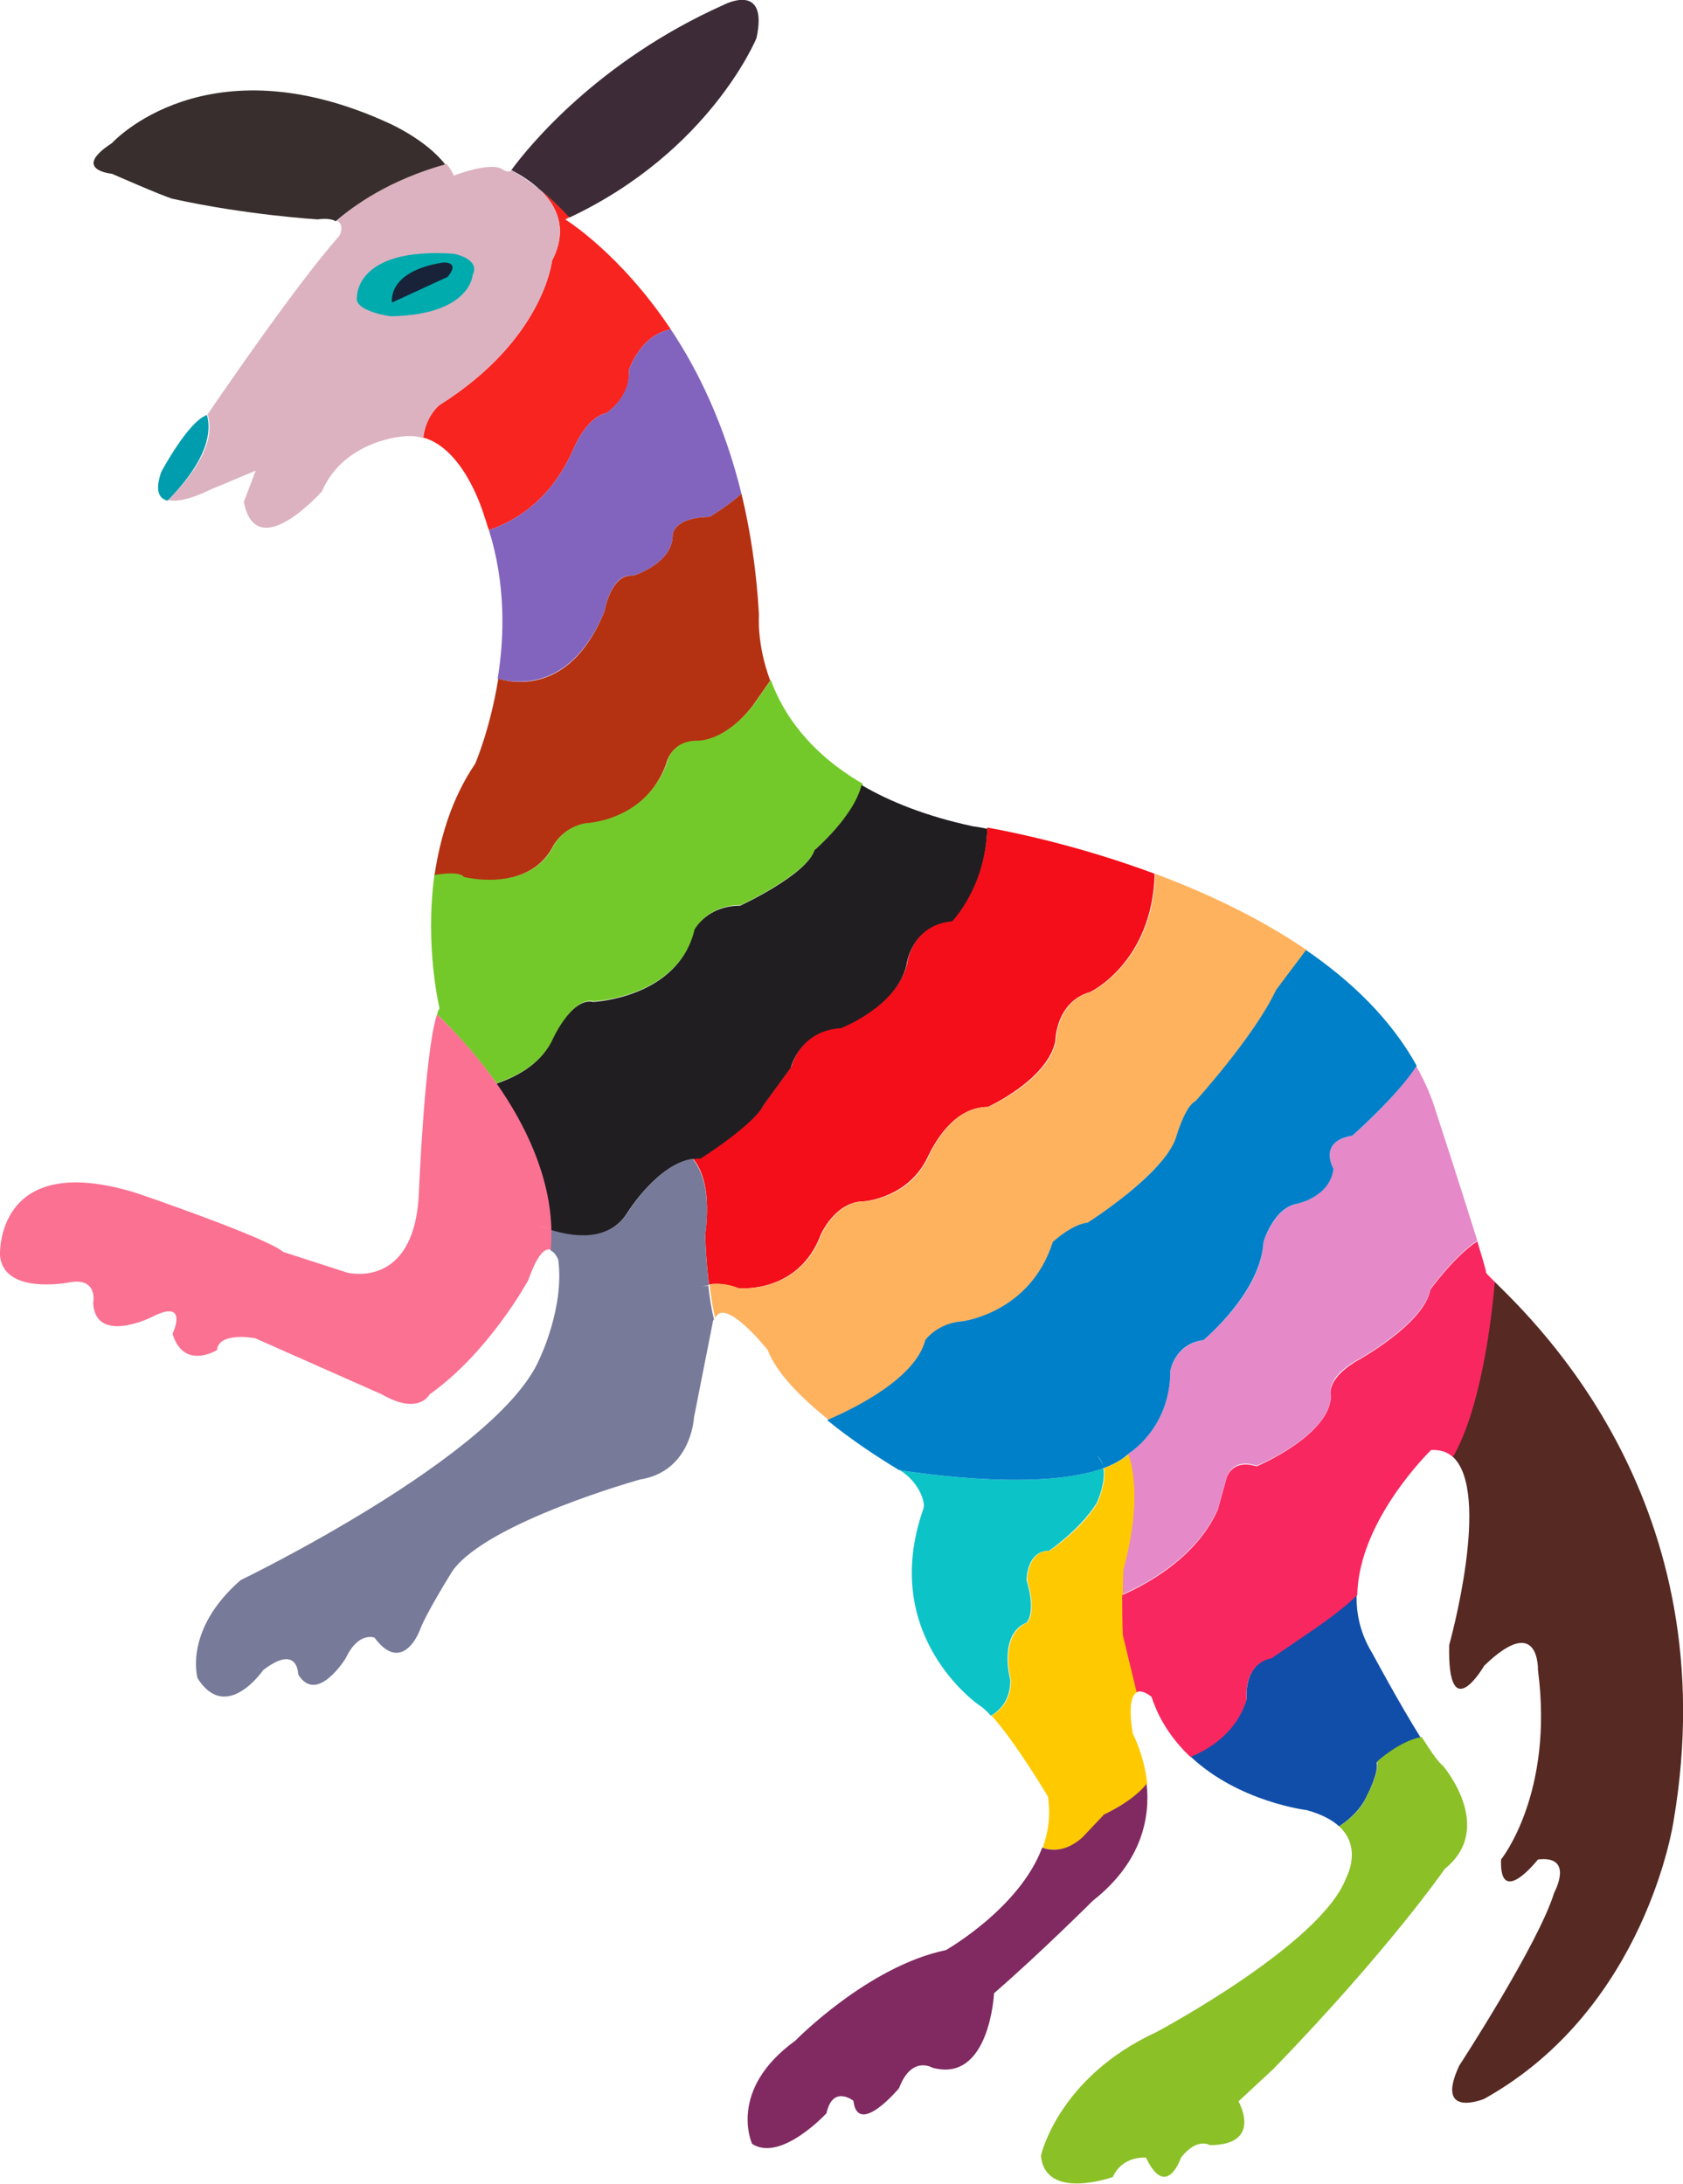 <?xml version="1.0" encoding="utf-8"?>
<!-- Generator: Adobe Illustrator 24.2.1, SVG Export Plug-In . SVG Version: 6.00 Build 0)  -->
<svg version="1.1" id="Layer_1" xmlns="http://www.w3.org/2000/svg" xmlns:xlink="http://www.w3.org/1999/xlink" x="0px" y="0px"
	 viewBox="0 0 269.2 349.4" enable-background="new 0 0 269.2 349.4" xml:space="preserve">
<g>
	<g>
		<path fill="#F72420" d="M91.7,71.9c0,0,2-5.1,5.3-5.8c0,0,4-2.6,3.6-6.9c0,0,1.8-5.6,6.7-6.5c-8.2-12.3-16.9-17.6-16.9-17.6
			c0.3-0.1,0.5-0.2,0.7-0.4c-1.2-1.3-2.9-2.9-4.8-4.4c2.8,2.6,4.6,6.4,2,11.4c0,0-1.3,12.6-18,23.1c0,0-2.2,1.7-2.6,5.2
			c6.8,1.9,9.8,12.7,9.8,12.7c0.3,0.7,0.4,1.4,0.7,2.1C82.1,83.5,88,80.3,91.7,71.9z"/>
		<path fill="#DCB2C0" d="M70.3,64.8c16.7-10.5,18-23.1,18-23.1c2.6-5,0.8-8.8-2-11.4c-1.4-1.1-3-2.2-4.5-3.1
			c-0.4,0.6-1.4-0.1-1.4-0.1c-2-1.3-7.8,1-7.8,1c-0.3-0.7-0.7-1.3-1.2-1.9c-9,2.5-14.6,6.5-17.5,9.1c1.3,0.7,0.4,2.4,0.4,2.4
			c-7.5,8.5-20.8,28.2-21.1,28.6c0.8,2.5,0.5,6.9-6.3,13.7c2.4,0.6,6.6-1.6,6.6-1.6l7.4-3.1L39,80.3c2,10.2,12.5-1.7,12.5-1.7
			c3.6-8.3,13.2-8.8,13.2-8.8c1.1-0.1,2.1,0,3,0.3C68.1,66.5,70.3,64.8,70.3,64.8z"/>
		<path fill="#8264BE" d="M96.7,97.8c0,0,1-6.2,4.6-5.7c0,0,6.3-1.9,6.3-6.5c0,0,0-2.8,5.9-2.9c0,0,3-1.8,5.1-3.7
			c-2.7-11-6.9-19.7-11.3-26.3c-4.9,0.9-6.7,6.5-6.7,6.5c0.3,4.3-3.6,6.9-3.6,6.9c-3.3,0.7-5.3,5.8-5.3,5.8
			c-3.7,8.4-9.6,11.6-13.5,12.9c2.7,8.6,2.5,17.1,1.4,23.8C83.1,109.5,91.5,110.3,96.7,97.8z"/>
		<path fill="#009DAF" d="M33.1,66.4C33.1,66.4,33,66.4,33.1,66.4c-3,1-7.3,9.1-7.3,9.1c-1.1,3.1-0.3,4.3,1,4.6
			C33.5,73.3,33.8,68.8,33.1,66.4z"/>
		<path fill="#74C92A" d="M79.4,173.3c3-1,6.9-2.9,8.9-6.7c0,0,3.1-7.2,6.7-6.4c0,0,13.5-0.6,16.2-11.6c0,0,2-3.8,7.3-3.8
			c0,0,10.5-4.9,11.9-8.9c0,0,6.3-5.4,7.6-10.5c-8.6-5-12.8-11.3-14.7-16.6l-2.8,4c-4.6,5.9-8.9,5.6-8.9,5.6c-4.3,0-4.9,3.6-4.9,3.6
			c-3.3,9.2-12.9,9.6-12.9,9.6c-4,0.7-5.4,4-5.4,4c-4,7.3-14.1,4.6-14.1,4.6c-0.6-0.8-3.1-0.6-4.8-0.3c-1.6,11.5,0.8,21.4,0.8,21.4
			c-0.1,0.2-0.3,0.6-0.4,1C72.2,164.5,75.9,168.4,79.4,173.3z"/>
		<path fill="#B43112" d="M74.2,140.3c0,0,10,2.6,14.1-4.6c0,0,1.4-3.3,5.4-4c0,0,9.6-0.3,12.9-9.6c0,0,0.7-3.6,4.9-3.6
			c0,0,4.3,0.3,8.9-5.6l2.8-4c-2.2-5.9-1.8-10.5-1.8-10.5c-0.4-7.2-1.4-13.6-2.8-19.4c-2.1,1.9-5.1,3.7-5.1,3.7
			c-5.9,0.1-5.9,2.9-5.9,2.9c0,4.6-6.3,6.5-6.3,6.5c-3.6-0.4-4.6,5.7-4.6,5.7c-5.1,12.5-13.5,11.8-17,10.8
			c-1.3,8.1-3.7,13.6-3.7,13.6c-3.8,5.6-5.6,11.9-6.5,17.8C71.2,139.7,73.6,139.5,74.2,140.3z"/>
		<path fill="#E589C8" d="M216.3,181.7c-5.6,0.9-3,5.3-3,5.3c-0.7,4.6-5.9,5.6-5.9,5.6c-3.6,0.7-5.3,6.1-5.3,6.1
			c-0.3,8.1-9.6,15.7-9.6,15.7c-4.6,0.7-5.3,4.9-5.3,4.9c0,9.2-6.6,13.2-6.6,13.2c-0.1,0.1-0.1,0.1-0.2,0.2c0.9,2.7,2,8.4-0.8,18.4
			c0,0-0.1,1.4-0.1,4c4.3-1.9,12-6.2,15.3-13.7l1.3-4.7c0,0,0.7-3.6,4.9-2.2c0,0,11.9-4.9,11.9-11.4c0,0-1-2.5,4-5.4
			c0,0,10.9-5.9,11.9-11.5c0,0,3.9-5.4,7.5-7.7c-2.3-7.4-6.5-20.3-6.5-20.3c-0.8-2.7-1.9-5.2-3.3-7.7
			C223.5,175.5,216.3,181.7,216.3,181.7z"/>
		<path fill="#382E2E" d="M62.4,19.8C33,6.2,17.9,22.9,17.9,22.9c-6.6,4.3,0,4.9,0,4.9s8.2,3.6,9.7,4c11.7,2.6,23.2,3.3,23.2,3.3
			c1.5-0.2,2.4,0,2.9,0.3c3-2.6,8.6-6.6,17.5-9.1C68.2,22.4,62.4,19.8,62.4,19.8z"/>
		<path fill="#F30E19" d="M145.1,154.2c-1.6,6.7-10.5,10.1-10.5,10.1c-6.5,0.3-8,6.3-8,6.3l-4.3,5.9c-1.6,3.3-10.2,8.7-10.2,8.7
			c-0.4,0-0.9,0.1-1.3,0.1c1.6,1.9,2.9,5.5,2,12.3c0,0,0.1,3.9,0.6,7.9c1.1-0.2,2.7-0.1,4.7,0.6c0,0,9.6,1,13.2-8.6
			c0,0,2.3-5.3,6.9-5.3c0,0,7.1-0.5,10.2-7.1c1-2.1,4.1-8,9.6-8c0,0,9.5-4.3,10.8-10.5c0,0,0-6.3,5.6-7.9c0,0,9.9-4.7,10.3-18.9
			c-11.8-4.4-22.3-6.6-26.8-7.4c-0.3,9.4-5.6,14.8-5.6,14.8C145.8,147.9,145.1,154.2,145.1,154.2z"/>
		<path fill="#201E21" d="M130.3,136c-1.3,4-11.9,8.9-11.9,8.9c-5.3,0-7.3,3.8-7.3,3.8c-2.6,11-16.2,11.6-16.2,11.6
			c-3.6-0.8-6.7,6.4-6.7,6.4c-2,3.8-5.9,5.7-8.9,6.7c4.5,6.4,8.6,14.6,8.8,23.5c3.2,1,9.3,2.1,12.4-3.1c0,0,4.8-7.6,10.2-8.3
			c-1.8-2.1-4-2.2-4-2.2s2.2,0.1,4,2.2c0.4-0.1,0.9-0.2,1.3-0.1c0,0,8.6-5.4,10.2-8.7l4.3-5.9c0,0,1.4-5.9,8-6.3
			c0,0,8.9-3.4,10.5-10.1c0,0,0.7-6.4,7.3-7c0,0,5.3-5.4,5.6-14.8c-1.4-0.3-2.3-0.4-2.3-0.4c-7.4-1.6-13.2-3.9-17.8-6.6
			C136.6,130.6,130.3,136,130.3,136z"/>
		<path fill="#114EA9" d="M209.7,260.9l-6.3,4.3c-4.6,1-4,6.6-4,6.6c-1.6,5.3-6,8-9,9.2c7.7,7.3,18.6,8.6,18.6,8.6
			c2.5,0.7,4.1,1.6,5.2,2.6c1.7-1.1,3.5-2.8,4.4-4.8c0,0,2-3.8,1.6-5.4c0,0,3.6-3.3,7.1-3.9c-3.4-5.4-7.8-13.6-7.8-13.6
			c-1.9-3.1-2.6-6.3-2.5-9.4C214.5,257.7,209.7,260.9,209.7,260.9z"/>
		<path fill="#8BC027" d="M218.6,287.4c-0.8,2-2.7,3.7-4.4,4.8c3.8,3.5,1.1,8.3,1.1,8.3c-4,10.6-30.3,24.6-30.3,24.6
			c-15.8,7.3-18.5,19.8-18.5,19.8c0.7,7.3,11.5,3.4,11.5,3.4c1.6-3.5,5.3-3.1,5.3-3.1c3.3,6.9,5.6,0,5.6,0c2.6-3.3,4.6-2,4.6-2
			c8.6,0,4.6-7,4.6-7l5.6-5.2c18.5-19.1,27.4-32,27.4-32c8.2-6.6-0.3-16.5-0.3-16.5c-0.8-0.6-2-2.4-3.4-4.6
			c-3.5,0.6-7.1,3.9-7.1,3.9C220.6,283.7,218.6,287.4,218.6,287.4z"/>
		<path fill="#FFC900" d="M179.6,255.1c-1.8,0.8-3,1.2-3,1.2S177.8,255.9,179.6,255.1c0-2.6,0.1-4,0.1-4c2.7-10,1.7-15.8,0.8-18.4
			c-1,0.9-2.4,1.6-3.9,2.2c0.4,2.4-1.1,5.6-1.1,5.6c-2.6,4.3-7.6,7.6-7.6,7.6c-3.6,0-3.6,4.7-3.6,4.7c1.6,5.4,0,6.8,0,6.8
			c-4.6,2-2.6,9.2-2.6,9.2c0,3.2-1.6,4.8-3.1,5.7c3.7,4,9,12.9,9,12.9c0.5,2.9,0.1,5.6-0.8,8.2c1.6,0.6,3.9,0.6,6.4-1.6l3.5-3.7
			c0,0,4.5-2,6.8-4.9c-0.5-4.7-2.3-8-2.3-8c-0.8-4.8-0.1-6.4,0.8-6.7l-2.2-9.1C179.6,259,179.6,256.8,179.6,255.1z"/>
		<path fill="#562923" d="M239,205c-0.7,7-2.5,20.7-6.7,28c6.4,5.6-0.5,30.2-0.5,30.2c-0.3,13.5,5.6,3.3,5.6,3.3
			c8.9-8.6,8.6,0.7,8.6,0.7c2.6,19.8-5.9,30.3-5.9,30.3c-0.3,7.9,5.9,0,5.9,0c5.9-0.7,2.6,5.3,2.6,5.3c-2.5,8.2-15.2,27.7-15.2,27.7
			c-4,8.6,4,5.3,4,5.3c26-14.5,30.3-44.5,30.3-44.5C276.3,240.7,245.8,211.7,239,205z"/>
		<path fill="#FB7192" d="M88.2,196.8c-1.3-0.4-2.1-0.8-2.1-0.8S87,196.4,88.2,196.8c-0.2-8.8-4.3-17.1-8.8-23.5
			c-2.2,0.7-3.9,0.9-3.9,0.9s1.7-0.2,3.9-0.9c-3.5-5-7.2-8.8-9.5-11c-2,6.1-2.9,28.6-2.9,28.6c-0.7,15.6-11.5,12.7-11.5,12.7
			l-10.2-3.3c-2.6-2.3-23.4-9.4-23.4-9.4C-0.9,183.8,0,200.9,0,200.9c0.6,6.3,10.9,4.3,10.9,4.3c4.9-1,4,3.3,4,3.3
			c0.4,6.6,9.2,2.3,9.2,2.3c6.3-3.3,3.5,2.6,3.5,2.6c1.8,5.9,7.1,2.6,7.1,2.6c0.3-3,6.1-1.9,6.1-1.9l20.3,9c5.9,3.4,7.6,0,7.6,0
			c9.6-6.8,15.8-18.3,15.8-18.3c1.6-4.5,2.8-5.2,3.7-4.8C88.3,199,88.3,197.9,88.2,196.8z"/>
		<path fill="#F82760" d="M237.7,203.6c0-0.4-0.6-2.3-1.4-5c-3.6,2.3-7.5,7.7-7.5,7.7c-1,5.6-11.9,11.5-11.9,11.5
			c-4.9,3-4,5.4-4,5.4c0,6.4-11.9,11.4-11.9,11.4c-4.3-1.3-4.9,2.2-4.9,2.2l-1.3,4.7c-3.3,7.5-11,11.8-15.3,13.7
			c0,1.7,0,3.8,0.1,6.4l2.2,9.1c1.1-0.4,2.4,0.8,2.4,0.8c1.3,4,3.6,7.1,6.2,9.6c3-1.2,7.4-3.9,9-9.2c0,0-0.7-5.6,4-6.6l6.3-4.3
			c0,0,4.8-3.2,7.4-5.8c0.2-12,11.8-23.2,11.8-23.2c1.4-0.1,2.6,0.3,3.5,1.1c4.3-7.4,6.1-21,6.7-28
			C238.2,204.2,237.7,203.7,237.7,203.6z"/>
		<path fill="#FFB25E" d="M148.1,214.4c0,0,1.9-2.6,5.9-3c0,0,10.9-1.3,14.5-12.7c0,0,3-2.8,5.6-3.1c0,0,12.5-8.1,14.2-13.9
			c0,0,1.3-4.9,3-5.5c0,0,9.4-10.5,12.9-17.8l4.8-6.4c-7.6-5.2-16.2-9.2-24.2-12.2c-0.4,14.2-10.3,18.9-10.3,18.9
			c-5.6,1.6-5.6,7.9-5.6,7.9c-1.3,6.3-10.8,10.5-10.8,10.5c-5.6,0-8.6,5.9-9.6,8c-3.1,6.7-10.2,7.1-10.2,7.1c-4.6,0-6.9,5.3-6.9,5.3
			c-3.6,9.6-13.2,8.6-13.2,8.6c-2-0.8-3.6-0.8-4.7-0.6c0.2,1.9,0.5,3.8,0.9,5.4c1.5-3.6,8.4,5.1,8.4,5.1c1.4,3.7,5.4,7.7,9.8,11.2
			C137.1,225.2,146.6,220.4,148.1,214.4z"/>
		<path fill="#777A99" d="M111.5,206.2c0,0,0.7-0.4,1.9-0.6c-0.5-4.1-0.6-7.9-0.6-7.9c0.9-6.7-0.4-10.3-2-12.3
			c-5.4,0.7-10.2,8.3-10.2,8.3c-3.1,5.2-9.1,4.1-12.4,3.1c0,1.1,0,2.2-0.1,3.3c0.8,0.3,1.2,1.5,1.2,1.5c1,7.6-3,15.8-3,15.8
			c-6.6,15.5-47.8,35.4-47.8,35.4c-9.2,8-6.9,15.7-6.9,15.7c4.6,7.3,10.5-1.3,10.5-1.3c5.6-4.3,5.6,0.7,5.6,0.7
			c3,4.9,7.6-2.6,7.6-2.6c2-4.3,4.6-3.3,4.6-3.3c3.6,4.9,6.3,1.3,7.3-1.3c1-2.7,5.2-9.4,5.2-9.4c5.6-7.8,30-14.6,30-14.6
			c8.2-1.3,8.6-9.9,8.6-9.9l3-15.2c0-0.2,0.1-0.4,0.2-0.5c-0.4-1.6-0.7-3.5-0.9-5.4C112.1,205.8,111.5,206.2,111.5,206.2z"/>
		<path fill="#0CC3C8" d="M161.6,268.8c0,0-2-7.3,2.6-9.2c0,0,1.6-1.5,0-6.8c0,0,0-4.7,3.6-4.7c0,0,4.9-3.3,7.6-7.6
			c0,0,1.5-3.1,1.1-5.6c-11,4-32.6,0.3-32.6,0.3c3,1.8,4.2,5.1,3.8,6.2c-7.2,20.4,8.9,31.4,8.9,31.4c0.5,0.3,1.2,0.9,1.9,1.7
			C160,273.6,161.6,272,161.6,268.8z"/>
		<path fill="#802A61" d="M176.6,290.3l-3.5,3.7c-2.5,2.2-4.8,2.2-6.4,1.6c-3.6,9.7-15.4,16.4-15.4,16.4
			c-12.5,2.6-24.1,14.5-24.1,14.5c-10.9,7.9-6.9,16.5-6.9,16.5c4.6,3,11.9-4.9,11.9-4.9c1-4.6,4.3-2,4.3-2c0.7,5.9,7.3-2,7.3-2
			c2-5.3,5.3-3.3,5.3-3.3c9.2,2.6,9.9-11.9,9.9-11.9c7.6-6.6,15.8-14.8,15.8-14.8c7.9-6.2,9.2-13.4,8.6-18.7
			C181.1,288.3,176.6,290.3,176.6,290.3z"/>
		<path fill="#0080C9" d="M176.5,234.9c-0.1-0.8-0.5-1.5-1.1-2C176.1,233.4,176.4,234.1,176.5,234.9c1.6-0.6,2.9-1.3,3.9-2.2
			c-0.4-1.2-0.8-1.8-0.8-1.8s0.4,0.6,0.8,1.8c0.1-0.1,0.1-0.1,0.2-0.2c0,0,6.6-4,6.6-13.2c0,0,0.7-4.3,5.3-4.9c0,0,9.2-7.6,9.6-15.7
			c0,0,1.6-5.4,5.3-6.1c0,0,5.3-1,5.9-5.6c0,0-2.6-4.4,3-5.3c0,0,7.2-6.3,10.3-11.2c-4.1-7.4-10.4-13.5-17.7-18.5l-4.8,6.4
			c-3.4,7.3-12.9,17.8-12.9,17.8c-1.6,0.7-3,5.5-3,5.5c-1.6,5.9-14.2,13.9-14.2,13.9c-2.6,0.3-5.6,3.1-5.6,3.1
			c-3.6,11.4-14.5,12.7-14.5,12.7c-4,0.3-5.9,3-5.9,3c-1.5,6-11,10.8-15.7,12.8c3.9,3.2,8.2,6,11.5,8
			C144,235.2,165.5,238.9,176.5,234.9z"/>
		<path fill="#3D2C38" d="M91.1,34.8C113.6,24.2,121,6.1,121,6.1c2-9.2-5.3-5.3-5.3-5.3c-20.1,9-31.2,22.7-33.9,26.4
			c1.5,0.8,3.1,1.8,4.5,3.1C88.3,31.9,89.9,33.5,91.1,34.8z"/>
	</g>
	<path fill="#00ABAE" d="M57.1,47.5c0,0-0.3-8,15.5-6.9c0,0,4.3,0.8,3,3.4c0,0-0.3,6.3-12.9,6.6C62.7,50.7,56.5,49.8,57.1,47.5z"/>
	<path fill="#182339" d="M62.7,48.4c0,0-0.9-5,8.2-6.4c0,0,2.8-0.2,0.7,2.3"/>
</g>
</svg>

